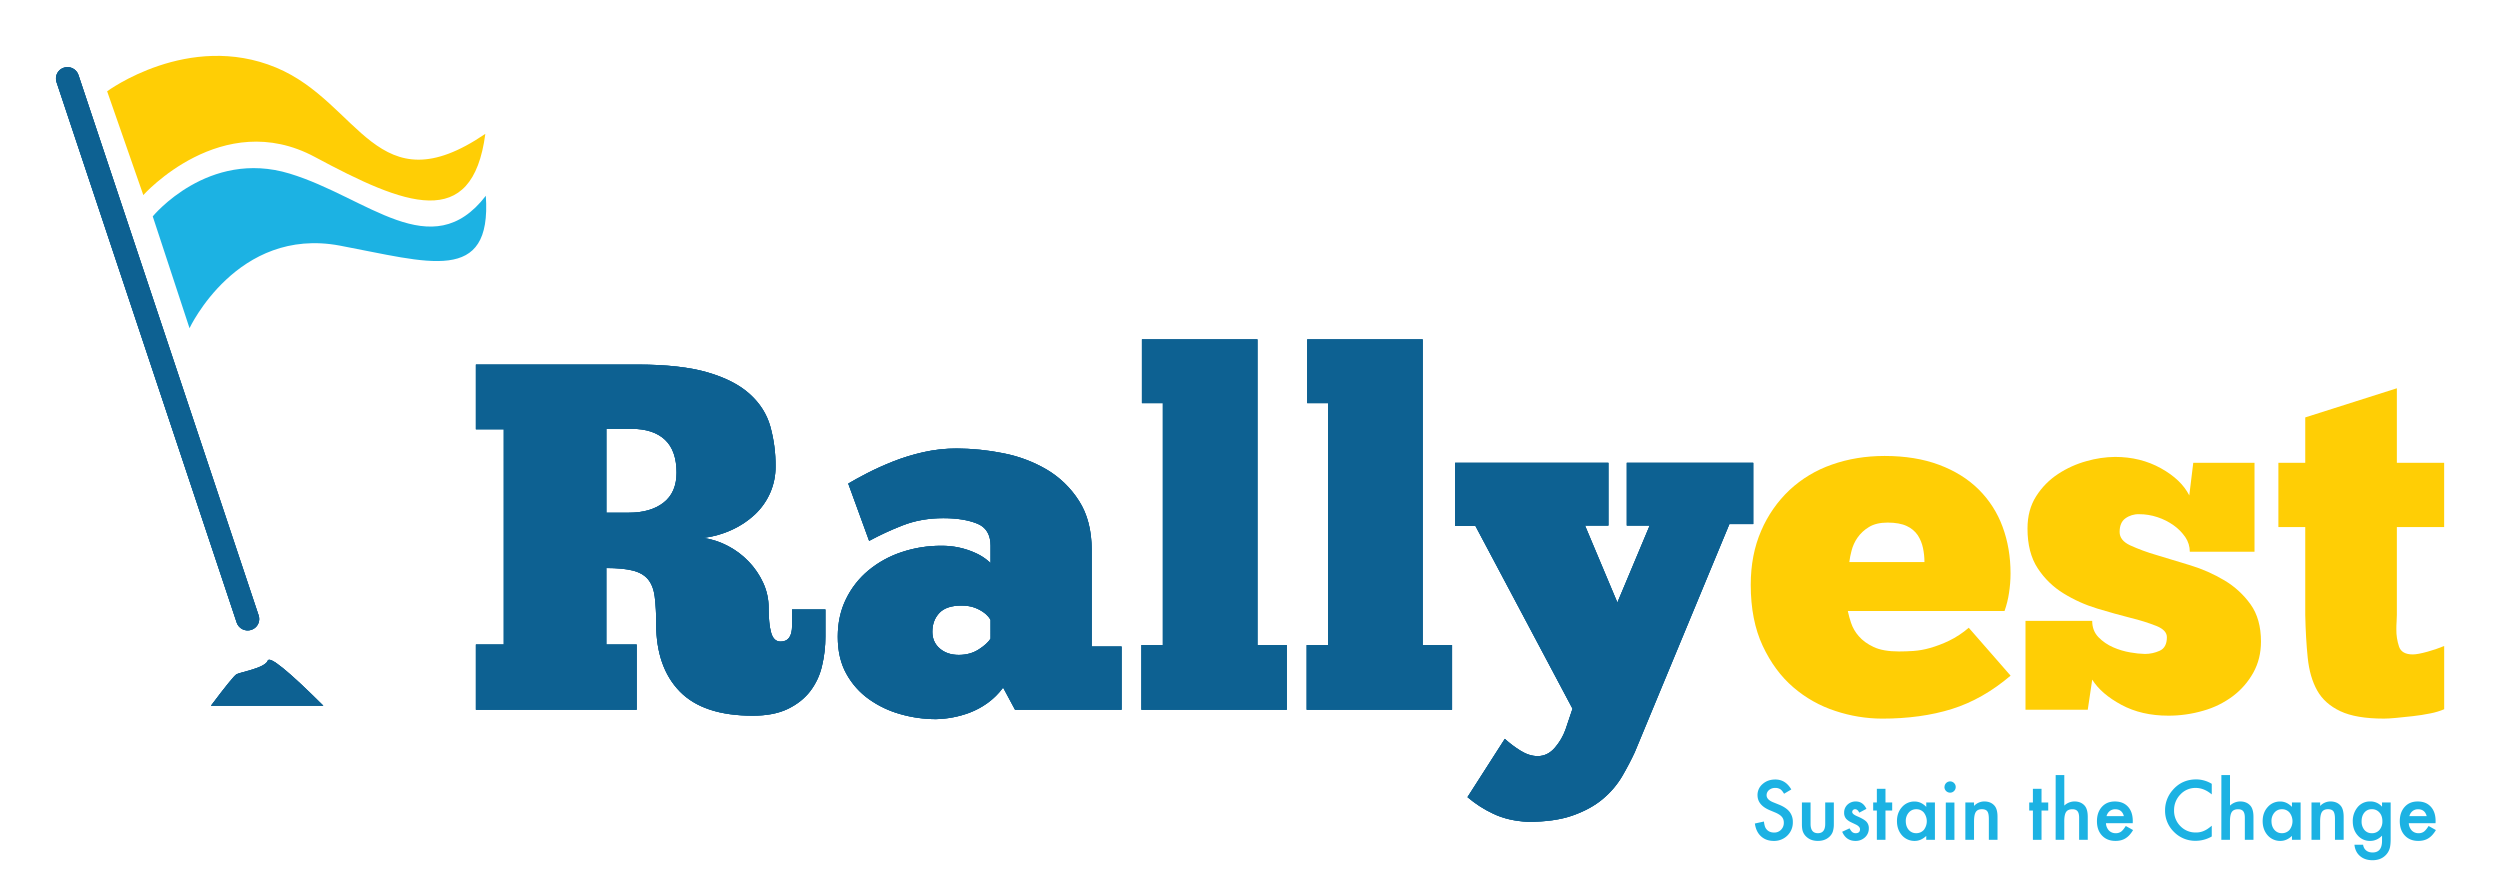 <svg xmlns="http://www.w3.org/2000/svg" xmlns:xlink="http://www.w3.org/1999/xlink" viewBox="0 0 3142.44 1103.24"><defs><style>.cls-1,.cls-2,.cls-6{fill:#0d6192;}.cls-1,.cls-3{clip-rule:evenodd;}.cls-3,.cls-4{fill:none;}.cls-5{fill:#1cb2e3;}.cls-6{fill-rule:evenodd;}.cls-7{clip-path:url(#clip-path);}.cls-8{clip-path:url(#clip-path-2);}.cls-9{clip-path:url(#clip-path-3);}.cls-10{clip-path:url(#clip-path-5);}.cls-11{clip-path:url(#clip-path-7);}.cls-12{clip-path:url(#clip-path-9);}.cls-13{clip-path:url(#clip-path-11);}.cls-14{clip-path:url(#clip-path-12);}.cls-15{fill:#ffce05;}.cls-16{clip-path:url(#clip-path-13);}.cls-17{clip-path:url(#clip-path-15);}.cls-18{clip-path:url(#clip-path-17);}.cls-19{clip-path:url(#clip-path-19);}.cls-20{clip-path:url(#clip-path-21);}.cls-21{clip-path:url(#clip-path-23);}</style><clipPath id="clip-path"><path class="cls-1" d="M598.18,458.27H801.55q54.42,0,88.23,9.93t52.85,27.32q19.1,17.36,25.66,40.64a183.15,183.15,0,0,1,6.57,50A82,82,0,0,1,968,619.65a83.49,83.49,0,0,1-19.08,27,109.44,109.44,0,0,1-28.79,19.24,120.41,120.41,0,0,1-36,10.24,97.31,97.31,0,0,1,31,10.24,100.92,100.92,0,0,1,26,19.56,97.34,97.34,0,0,1,18.16,26.67,74.62,74.62,0,0,1,6.87,31.65q0,19.9,3.15,31c2.07,7.44,6,11.19,11.89,11.19,9.57,0,14.39-6.64,14.39-19.88V766.12h41.92v34.13a157.7,157.7,0,0,1-4.38,37.23,82.51,82.51,0,0,1-15,31.67q-10.69,13.7-28.17,22.06t-43.79,8.37q-62,0-91.67-30.43t-29.72-85a267.07,267.07,0,0,0-1.88-34.76Q821,735.75,814.38,728c-4.38-5.17-10.76-8.79-19.09-10.86S775.89,714,762.13,714v96.2h38.15v81.93H598.18V810.18h35.06V539.58H598.18Zm164,80.69v105.5h28.14q27.56,0,43.82-12.71t16.27-37.54q0-27.94-14.72-41.6T793.4,539Z"/></clipPath><clipPath id="clip-path-2"><rect class="cls-2" x="70.22" y="70.21" width="3005.32" height="969.01"/></clipPath><clipPath id="clip-path-3"><path class="cls-1" d="M1066.24,607.87q9.35-5.61,23.75-13.06t32.23-14.59a258.8,258.8,0,0,1,38.19-11.77,187.6,187.6,0,0,1,42.21-4.66,300.35,300.35,0,0,1,58.2,5.89,172.77,172.77,0,0,1,54.76,20.48,121,121,0,0,1,40.66,39.42q16,24.84,16,62.06V812.69h37.55v79.43h-133.9l-15-27.92a88.15,88.15,0,0,1-19.71,19.55,99.36,99.36,0,0,1-22.53,12.11,128.45,128.45,0,0,1-42.22,8.07,161.34,161.34,0,0,1-44.44-6.23,126.85,126.85,0,0,1-39.4-18.62A95.72,95.72,0,0,1,1064,847.14q-11-19.56-10.94-46.89,0-26.07,10.32-47.15a108,108,0,0,1,28.14-36,128.37,128.37,0,0,1,41.61-23,154.69,154.69,0,0,1,50.06-8.06,101,101,0,0,1,43.48,9.3,66.36,66.36,0,0,1,12.52,7.45c3.15,2.47,5.11,4.15,5.94,5V686.07q0-21.11-16.87-27.92c-11.27-4.59-25.46-6.84-42.57-6.84q-28.15,0-51.6,9.28a377.42,377.42,0,0,0-41.61,19.27Zm138.91,215.35q14.37,0,25-6.83c7.12-4.54,12.11-9.08,15-13.63V779.17a27.78,27.78,0,0,0-2.79-4,31.75,31.75,0,0,0-6.57-5.89,49.13,49.13,0,0,0-11-5.6c-4.38-1.64-9.93-2.49-16.57-2.49q-18.78,0-27.53,9.31c-5.84,6.23-8.75,14.08-8.75,23.61,0,8.69,3.1,15.72,9.36,21.1S1195.53,823.22,1205.15,823.22Z"/></clipPath><clipPath id="clip-path-5"><polygon class="cls-1" points="1617.47 892.12 1434.76 892.12 1434.76 810.83 1461.68 810.83 1461.68 506.69 1435.38 506.69 1435.38 426.6 1580.57 426.6 1580.57 810.83 1617.47 810.83 1617.47 892.12"/></clipPath><clipPath id="clip-path-7"><polygon class="cls-1" points="1825.2 892.12 1642.49 892.12 1642.49 810.83 1669.41 810.83 1669.41 506.69 1643.13 506.69 1643.13 426.6 1788.28 426.6 1788.28 810.83 1825.2 810.83 1825.2 892.12"/></clipPath><clipPath id="clip-path-9"><path class="cls-1" d="M2073.62,660.61h-28.78V581.77h158.94v77h-30L2054.85,945.5q-6.92,14.88-15.95,30.41a110.12,110.12,0,0,1-24.11,28.25q-15,12.72-37.85,20.82t-56.61,8q-24.42-1.24-42.89-9.93a144.33,144.33,0,0,1-32.83-21.09l46.91-73.23a133.89,133.89,0,0,0,19.73,14.86q10.92,6.82,21.56,6.83,12.51,0,21.61-10.54a72.06,72.06,0,0,0,13.45-23l8.77-26.06-122-229.66H1829V581.77h192.72v78.84h-29.42L2033,757.44Z"/></clipPath><clipPath id="clip-path-11"><path class="cls-3" d="M2527.27,849.29q-35.1,29.81-73.84,41.91t-87.62,12.1a187.85,187.85,0,0,1-58.82-9.65,152.93,152.93,0,0,1-52.87-29.76q-23.49-20.14-38.48-52.16t-15-76.64q0-37.85,13.12-67.93a153.53,153.53,0,0,1,35.69-51.25A149.76,149.76,0,0,1,2302.61,584q30.69-10.86,66.31-10.87,38.8,0,68.55,11.16t49.73,31a128.07,128.07,0,0,1,30,46.86c6.67,18,10,37.53,10,58.66a158.66,158.66,0,0,1-1.92,24.51,121.54,121.54,0,0,1-5.62,22.66H2322.64a135.93,135.93,0,0,0,4.07,14.9,48.86,48.86,0,0,0,9.69,16.76c4.59,5.38,10.83,9.92,18.78,13.66s18.56,5.57,31.9,5.57c5.43,0,11.36-.2,17.83-.61a103,103,0,0,0,21-3.73,149.27,149.27,0,0,0,23.75-9,114.12,114.12,0,0,0,25-16.46ZM2372.7,656.88c-9.62,0-17.42,1.87-23.47,5.59a46.78,46.78,0,0,0-14.4,13.36,50.43,50.43,0,0,0-7.49,16.43,106.18,106.18,0,0,0-2.81,14.27H2419a87.24,87.24,0,0,0-1.85-17.68,47.06,47.06,0,0,0-6.59-16.13,33.44,33.44,0,0,0-13.76-11.49C2390.72,658.35,2382.71,656.88,2372.7,656.88Z"/></clipPath><clipPath id="clip-path-12"><rect class="cls-4" x="70.22" y="70.21" width="3005.32" height="969.01"/></clipPath><clipPath id="clip-path-13"><path class="cls-3" d="M2546,892.12V780.41h83.84c0,8.28,2.62,15.08,7.83,20.49a57.8,57.8,0,0,0,18.46,12.71,92.17,92.17,0,0,0,21.92,6.52,119.33,119.33,0,0,0,18.13,1.87,45.18,45.18,0,0,0,18.46-4q9.09-4.05,9.08-17.07,0-8.68-12.84-14a247.59,247.59,0,0,0-32.53-10.21q-19.71-5-42.21-11.79a179.67,179.67,0,0,1-42.26-19,102.66,102.66,0,0,1-32.54-31.63q-12.84-19.54-12.82-50,0-23.58,10.95-40.65A92.43,92.43,0,0,1,2587,595.75a124.94,124.94,0,0,1,35.67-16.12,134.74,134.74,0,0,1,35.95-5.3q31.93,0,57.58,14.26t35.67,34.16l5-41h77V693.5h-81.35a32.21,32.21,0,0,0-5.62-18.31,59.44,59.44,0,0,0-14.7-14.89,75.28,75.28,0,0,0-20.34-10.24,73.11,73.11,0,0,0-23.15-3.74,28.2,28.2,0,0,0-17.21,5.3q-7.2,5.26-7.19,17.06,0,10.56,13.14,16.76a241.18,241.18,0,0,0,32.84,12.12q19.71,5.87,42.86,13A195.33,195.33,0,0,1,2796,729.49a108.87,108.87,0,0,1,32.85,30.1Q2842,777.92,2842,806.48q0,21.72-9.69,39.11a94.27,94.27,0,0,1-25.66,29.46,112.63,112.63,0,0,1-37.21,18.3,155.45,155.45,0,0,1-43.83,6.23q-33.78,0-59.11-13.66t-36.63-31.65l-5.61,37.85Z"/></clipPath><clipPath id="clip-path-15"><path class="cls-3" d="M2863.88,581.77h33.76v-57.1l115.15-36.62v93.72h59.44v80.7h-59.44V772.94c0,2.93-.1,5.82-.33,8.7s-.3,6-.3,9.32a65.39,65.39,0,0,0,3.43,22q3.45,9.64,17.22,9.64c4.17,0,10.32-1.16,18.46-3.42a175.83,175.83,0,0,0,21-7.16v79.48a87,87,0,0,1-17.53,5.26q-10.63,2.18-21.89,3.43c-7.51.8-14.51,1.54-21,2.18s-11.57.9-15.34.9q-35,0-54.75-9.31t-29.09-26q-9.39-16.77-11.9-41t-3.13-54V662.47h-33.76Z"/></clipPath><clipPath id="clip-path-17"><path class="cls-3" d="M347,84.92C236.87,39.2,134.67,114.75,134.67,114.75L180.15,245.2s98.72-110.58,215.52-47.95c113.21,60.73,198,95,214.38-29C473.16,261.37,453,129,347,84.92"/></clipPath><clipPath id="clip-path-19"><path class="cls-3" d="M364.09,218.21C261.58,187,192,272,192,272l46.23,140.53s59.68-128,188.84-103.82c111.82,20.94,191.23,49.42,183.6-62.6-68.21,88.39-148.82,1.81-246.53-27.88"/></clipPath><clipPath id="clip-path-21"><path class="cls-1" d="M325.13,773.65a14.29,14.29,0,0,1-9.29,18.07,14.58,14.58,0,0,1-18.32-9.13L71,103.09a14.27,14.27,0,0,1,9.28-18,14.59,14.59,0,0,1,18.32,9.13Z"/></clipPath><clipPath id="clip-path-23"><path class="cls-1" d="M406.42,887.09Q340,821,336.55,830.45c-3.46,9.41-34.93,14.51-39.3,17.12q-4.33,2.58-32.09,39.52Z"/></clipPath></defs><title>Logo1</title><g id="Layer_2" data-name="Layer 2"><g id="Colour_palette_and_logo" data-name="Colour palette and logo"><path class="cls-5" d="M2251.61,992.33l-9.11,5.4q-2.55-4.43-4.87-5.78a11.3,11.3,0,0,0-6.21-1.54,11.47,11.47,0,0,0-7.76,2.65,8.22,8.22,0,0,0-3.08,6.55q0,5.45,8.09,8.77l7.42,3q9.06,3.68,13.25,8.94a20.13,20.13,0,0,1,4.2,12.94,22.74,22.74,0,0,1-6.85,17,23.46,23.46,0,0,1-17.1,6.75q-9.69,0-16-5.74t-7.76-16.14l11.38-2.5q.76,6.54,2.69,9.05,3.48,4.83,10.12,4.82a11.72,11.72,0,0,0,8.72-3.52,12.12,12.12,0,0,0,3.47-8.91,12.63,12.63,0,0,0-.6-4,10.09,10.09,0,0,0-1.88-3.32,14.92,14.92,0,0,0-3.3-2.84,32,32,0,0,0-4.82-2.53l-7.18-3q-15.27-6.45-15.27-18.89a17.9,17.9,0,0,1,6.41-14q6.41-5.68,15.95-5.68Q2244.38,979.81,2251.61,992.33Z"/><path class="cls-5" d="M2275.84,1008.72v26.93q0,11.65,9.21,11.66t9.2-11.66v-26.93h10.84v27.17a30,30,0,0,1-1.4,9.73,16.28,16.28,0,0,1-4.67,6.61q-5.49,4.77-14,4.77t-13.93-4.77a16.56,16.56,0,0,1-4.77-6.61q-1.35-3.27-1.35-9.73v-27.17Z"/><path class="cls-5" d="M2346.05,1016.71l-9,4.77q-2.11-4.34-5.25-4.33a3.61,3.61,0,0,0-2.55,1,3.28,3.28,0,0,0-1.06,2.53c0,1.79,2.09,3.58,6.26,5.34q8.63,3.72,11.61,6.85a11.65,11.65,0,0,1,3,8.43,14.77,14.77,0,0,1-5,11.37,17.05,17.05,0,0,1-11.76,4.34q-11.8,0-16.72-11.52l9.26-4.29a20.16,20.16,0,0,0,2.93,4.29,6.73,6.73,0,0,0,4.73,1.83q5.49,0,5.49-5,0-2.9-4.24-5.4c-1.09-.54-2.19-1.07-3.28-1.59s-2.2-1-3.32-1.59a20.28,20.28,0,0,1-6.65-4.62,11.39,11.39,0,0,1-2.46-7.57,13.41,13.41,0,0,1,4.19-10.12,14.74,14.74,0,0,1,10.41-4Q2341.67,1007.41,2346.05,1016.71Z"/><path class="cls-5" d="M2370,1018.83v36.82h-10.84v-36.82h-4.62v-10.11h4.62V991.51H2370v17.21h8.44v10.11Z"/><path class="cls-5" d="M2421.26,1008.72h10.89v46.93h-10.89v-4.92q-6.69,6.27-14.41,6.27a20.75,20.75,0,0,1-16.09-7q-6.32-7.18-6.31-17.92,0-10.56,6.31-17.59a20.36,20.36,0,0,1,15.8-7q8.21,0,14.7,6.75ZM2395.53,1032c0,4.49,1.21,8.16,3.61,11a11.85,11.85,0,0,0,9.35,4.29,12.43,12.43,0,0,0,9.73-4.14,17.84,17.84,0,0,0,0-21.78,12.23,12.23,0,0,0-9.63-4.19,12,12,0,0,0-9.35,4.24A15.64,15.64,0,0,0,2395.53,1032Z"/><path class="cls-5" d="M2444.2,989.2a7.07,7.07,0,0,1,7-7,6.82,6.82,0,0,1,5,2.07,6.67,6.67,0,0,1,2.07,5,6.82,6.82,0,0,1-2.07,5,6.67,6.67,0,0,1-5,2.07,7.07,7.07,0,0,1-7.08-7.13Zm12.47,19.52v46.93h-10.84v-46.93Z"/><path class="cls-5" d="M2470.41,1008.72h10.89v4.33a17.76,17.76,0,0,1,12.81-5.64q8.19,0,12.77,5.16,4,4.38,3.95,14.31v28.77h-10.89v-26.22c0-4.62-.64-7.82-1.92-9.58s-3.54-2.7-6.85-2.7c-3.59,0-6.15,1.19-7.66,3.56s-2.21,6.44-2.21,12.29v22.65h-10.89Z"/><path class="cls-5" d="M2566.15,1018.83v36.82h-10.84v-36.82h-4.63v-10.11h4.63V991.51h10.84v17.21h8.43v10.11Z"/><path class="cls-5" d="M2583.93,974.27h10.84v38.35a18.66,18.66,0,0,1,12.77-5.21q8,0,12.72,5.16,4,4.48,4,14.31v28.77h-10.84v-27.76c0-3.76-.66-6.48-2-8.16s-3.47-2.53-6.43-2.53q-5.69,0-8,3.51t-2.26,12.24v22.7h-10.84Z"/><path class="cls-5" d="M2680.78,1034.74h-33.64a14.24,14.24,0,0,0,3.76,9.2,11.46,11.46,0,0,0,8.53,3.37,11.07,11.07,0,0,0,6.7-1.93q2.6-1.92,5.92-7.13l9.16,5.11a37,37,0,0,1-4.48,6.19,24,24,0,0,1-5.06,4.24,20.11,20.11,0,0,1-5.83,2.43,28.08,28.08,0,0,1-6.8.78q-10.5,0-16.86-6.75t-6.36-18q0-11.13,6.17-18t16.48-6.8q10.35,0,16.38,6.61t6,18.16Zm-11.14-8.87q-2.26-8.67-10.93-8.67a11.23,11.23,0,0,0-3.71.6,10.68,10.68,0,0,0-3.16,1.73,11,11,0,0,0-2.43,2.73,12.37,12.37,0,0,0-1.54,3.61Z"/><path class="cls-5" d="M2780.13,985.25v13.3q-9.74-8.14-20.14-8.14a25.6,25.6,0,0,0-19.32,8.24,27.77,27.77,0,0,0-7.91,20,27.12,27.12,0,0,0,7.91,19.76,26.09,26.09,0,0,0,19.37,8,23.71,23.71,0,0,0,10.07-1.93,28.88,28.88,0,0,0,4.79-2.6,57.05,57.05,0,0,0,5.23-4v13.54a40.57,40.57,0,0,1-20.24,5.45,37.32,37.32,0,0,1-27.22-11.13,36.89,36.89,0,0,1-11.23-27.08,38.18,38.18,0,0,1,9.4-25.35q11.57-13.63,29.92-13.63A38,38,0,0,1,2780.13,985.25Z"/><path class="cls-5" d="M2792.22,974.27h10.84v38.35a18.68,18.68,0,0,1,12.77-5.21q8,0,12.72,5.16,4,4.48,4,14.31v28.77h-10.84v-27.76q0-5.64-2-8.16c-1.33-1.69-3.48-2.53-6.43-2.53q-5.68,0-8,3.51t-2.27,12.24v22.7h-10.84Z"/><path class="cls-5" d="M2880.93,1008.72h10.89v46.93h-10.89v-4.92q-6.7,6.27-14.41,6.27a20.75,20.75,0,0,1-16.09-7q-6.32-7.18-6.31-17.92,0-10.56,6.31-17.59a20.34,20.34,0,0,1,15.8-7q8.19,0,14.7,6.75ZM2855.2,1032c0,4.49,1.2,8.16,3.61,11a11.83,11.83,0,0,0,9.35,4.29,12.44,12.44,0,0,0,9.73-4.14,17.84,17.84,0,0,0,0-21.78,12.23,12.23,0,0,0-9.63-4.19,12,12,0,0,0-9.35,4.24A15.6,15.6,0,0,0,2855.2,1032Z"/><path class="cls-5" d="M2905.5,1008.72h10.89v4.33a17.76,17.76,0,0,1,12.82-5.64q8.19,0,12.77,5.16,3.95,4.38,3.95,14.31v28.77H2935v-26.22c0-4.62-.65-7.82-1.93-9.58s-3.53-2.7-6.84-2.7q-5.4,0-7.66,3.56t-2.22,12.29v22.65H2905.5Z"/><path class="cls-5" d="M3005,1054.54c0,2.21-.07,4.17-.22,5.85a39.06,39.06,0,0,1-.6,4.46,19.86,19.86,0,0,1-4.53,9.11q-6.36,7.32-17.49,7.32-9.39,0-15.47-5.06-6.26-5.21-7.22-14.41h10.89a12.12,12.12,0,0,0,2.07,5.35q3.36,4.38,9.83,4.39,11.89,0,11.9-14.6v-6.56q-6.47,6.61-14.89,6.61a20,20,0,0,1-15.71-6.94q-6.17-7-6.17-17.59a27,27,0,0,1,5.74-17.44,19.91,19.91,0,0,1,16.28-7.62,18.94,18.94,0,0,1,14.75,6.61v-5.3H3005Zm-10.41-22.26q0-6.84-3.66-10.94a12.12,12.12,0,0,0-9.49-4.19,11.66,11.66,0,0,0-9.74,4.58q-3.22,4.1-3.22,10.6a16.46,16.46,0,0,0,3.22,10.5,11.69,11.69,0,0,0,9.74,4.48,11.91,11.91,0,0,0,9.83-4.53A16.16,16.16,0,0,0,2994.59,1032.28Z"/><path class="cls-5" d="M3061.42,1034.74h-33.63a14.24,14.24,0,0,0,3.76,9.2,11.44,11.44,0,0,0,8.53,3.37,11,11,0,0,0,6.69-1.93q2.61-1.92,5.93-7.13l9.16,5.11a36.48,36.48,0,0,1-4.49,6.19,23.71,23.71,0,0,1-5.06,4.24,20,20,0,0,1-5.83,2.43,28,28,0,0,1-6.79.78q-10.5,0-16.86-6.75t-6.36-18q0-11.13,6.16-18t16.48-6.8q10.36,0,16.38,6.61t6,18.16Zm-11.13-8.87q-2.26-8.67-10.94-8.67a11.32,11.32,0,0,0-3.71.6,10.63,10.63,0,0,0-3.15,1.73,11.21,11.21,0,0,0-2.44,2.73,12.94,12.94,0,0,0-1.54,3.61Z"/><path class="cls-6" d="M598.18,458.27H801.55q54.42,0,88.23,9.93t52.85,27.32q19.1,17.36,25.66,40.64a183.15,183.15,0,0,1,6.57,50A82,82,0,0,1,968,619.65a83.49,83.49,0,0,1-19.08,27,109.44,109.44,0,0,1-28.79,19.24,120.41,120.41,0,0,1-36,10.24,97.31,97.31,0,0,1,31,10.24,100.92,100.92,0,0,1,26,19.56,97.34,97.34,0,0,1,18.16,26.67,74.62,74.62,0,0,1,6.87,31.65q0,19.9,3.15,31c2.07,7.44,6,11.19,11.89,11.19,9.57,0,14.39-6.64,14.39-19.88V766.12h41.92v34.13a157.7,157.7,0,0,1-4.38,37.23,82.51,82.51,0,0,1-15,31.67q-10.69,13.7-28.17,22.06t-43.79,8.37q-62,0-91.67-30.43t-29.72-85a267.07,267.07,0,0,0-1.88-34.76Q821,735.75,814.38,728c-4.38-5.17-10.76-8.79-19.09-10.86S775.89,714,762.13,714v96.2h38.15v81.93H598.18V810.18h35.06V539.58H598.18Zm164,80.69v105.5h28.14q27.56,0,43.82-12.71t16.27-37.54q0-27.94-14.72-41.6T793.4,539Z"/><g class="cls-7"><rect class="cls-2" x="70.22" y="70.21" width="3005.32" height="969.01"/><g class="cls-8"><rect class="cls-2" x="527.96" y="388.05" width="579.7" height="581.76"/></g></g><path class="cls-6" d="M1066.24,607.87q9.35-5.61,23.75-13.06t32.23-14.59a258.8,258.8,0,0,1,38.19-11.77,187.6,187.6,0,0,1,42.21-4.66,300.35,300.35,0,0,1,58.2,5.89,172.77,172.77,0,0,1,54.76,20.48,121,121,0,0,1,40.66,39.42q16,24.84,16,62.06V812.69h37.55v79.43h-133.9l-15-27.92a88.15,88.15,0,0,1-19.71,19.55,99.36,99.36,0,0,1-22.53,12.11,128.45,128.45,0,0,1-42.22,8.07,161.34,161.34,0,0,1-44.44-6.23,126.85,126.85,0,0,1-39.4-18.62A95.72,95.72,0,0,1,1064,847.14q-11-19.56-10.94-46.89,0-26.07,10.32-47.15a108,108,0,0,1,28.14-36,128.37,128.37,0,0,1,41.61-23,154.69,154.69,0,0,1,50.06-8.06,101,101,0,0,1,43.48,9.3,66.36,66.36,0,0,1,12.52,7.45c3.15,2.47,5.11,4.15,5.94,5V686.07q0-21.11-16.87-27.92c-11.27-4.59-25.46-6.84-42.57-6.84q-28.15,0-51.6,9.28a377.42,377.42,0,0,0-41.61,19.27Zm138.91,215.35q14.37,0,25-6.83c7.12-4.54,12.11-9.08,15-13.63V779.17a27.78,27.78,0,0,0-2.79-4,31.75,31.75,0,0,0-6.57-5.89,49.13,49.13,0,0,0-11-5.6c-4.38-1.64-9.93-2.49-16.57-2.49q-18.78,0-27.53,9.31c-5.84,6.23-8.75,14.08-8.75,23.61,0,8.69,3.1,15.72,9.36,21.1S1195.53,823.22,1205.15,823.22Z"/><g class="cls-9"><rect class="cls-2" x="70.22" y="70.21" width="3005.32" height="969.01"/><g class="cls-8"><rect class="cls-2" x="982.88" y="493.56" width="497.08" height="480.58"/></g></g><polygon class="cls-6" points="1617.47 892.12 1434.76 892.12 1434.76 810.83 1461.68 810.83 1461.68 506.69 1435.38 506.69 1435.38 426.6 1580.57 426.6 1580.57 810.83 1617.47 810.83 1617.47 892.12"/><g class="cls-10"><rect class="cls-2" x="70.22" y="70.21" width="3005.32" height="969.01"/><g class="cls-8"><rect class="cls-2" x="1364.54" y="356.39" width="323.15" height="605.95"/></g></g><polygon class="cls-6" points="1825.2 892.12 1642.49 892.12 1642.49 810.83 1669.41 810.83 1669.41 506.69 1643.13 506.69 1643.13 426.6 1788.28 426.6 1788.28 810.83 1825.2 810.83 1825.2 892.12"/><g class="cls-11"><rect class="cls-2" x="70.22" y="70.21" width="3005.32" height="969.01"/><g class="cls-8"><rect class="cls-2" x="1572.27" y="356.39" width="323.14" height="605.95"/></g></g><path class="cls-6" d="M2073.62,660.61h-28.78V581.77h158.94v77h-30L2054.85,945.5q-6.92,14.88-15.95,30.41a110.12,110.12,0,0,1-24.11,28.25q-15,12.72-37.85,20.82t-56.61,8q-24.42-1.24-42.89-9.93a144.33,144.33,0,0,1-32.83-21.09l46.91-73.23a133.89,133.89,0,0,0,19.73,14.86q10.92,6.82,21.56,6.83,12.51,0,21.61-10.54a72.06,72.06,0,0,0,13.45-23l8.77-26.06-122-229.66H1829V581.77h192.72v78.84h-29.42L2033,757.44Z"/><g class="cls-12"><rect class="cls-2" x="70.22" y="70.21" width="3005.32" height="969.01"/><g class="cls-8"><rect class="cls-2" x="1758.74" y="511.56" width="515.26" height="591.68"/></g></g><g class="cls-13"><g class="cls-14"><rect class="cls-15" x="2130.41" y="502.88" width="467.08" height="470.64"/></g></g><g class="cls-16"><g class="cls-14"><rect class="cls-15" x="2475.79" y="504.12" width="436.41" height="465.69"/></g></g><g class="cls-17"><g class="cls-14"><rect class="cls-15" x="2793.66" y="417.83" width="348.78" height="555.67"/></g></g><g class="cls-18"><g class="cls-14"><rect class="cls-15" x="64.45" width="615.82" height="322.26"/></g></g><g class="cls-19"><g class="cls-14"><rect class="cls-5" x="121.74" y="141.12" width="559.61" height="341.62"/></g></g><path class="cls-6" d="M325.13,773.65a14.29,14.29,0,0,1-9.29,18.07,14.58,14.58,0,0,1-18.32-9.13L71,103.09a14.27,14.27,0,0,1,9.28-18,14.59,14.59,0,0,1,18.32,9.13Z"/><g class="cls-20"><rect class="cls-2" x="70.22" y="70.21" width="3005.32" height="969.01"/><g class="cls-8"><rect class="cls-2" y="14.11" width="396.07" height="848.54"/></g></g><path class="cls-6" d="M406.42,887.09Q340,821,336.55,830.45c-3.46,9.41-34.93,14.51-39.3,17.12q-4.33,2.58-32.09,39.52Z"/><g class="cls-21"><rect class="cls-2" x="70.22" y="70.21" width="3005.32" height="969.01"/><g class="cls-8"><rect class="cls-2" x="194.94" y="759.05" width="281.7" height="198.25"/></g></g></g></g></svg>